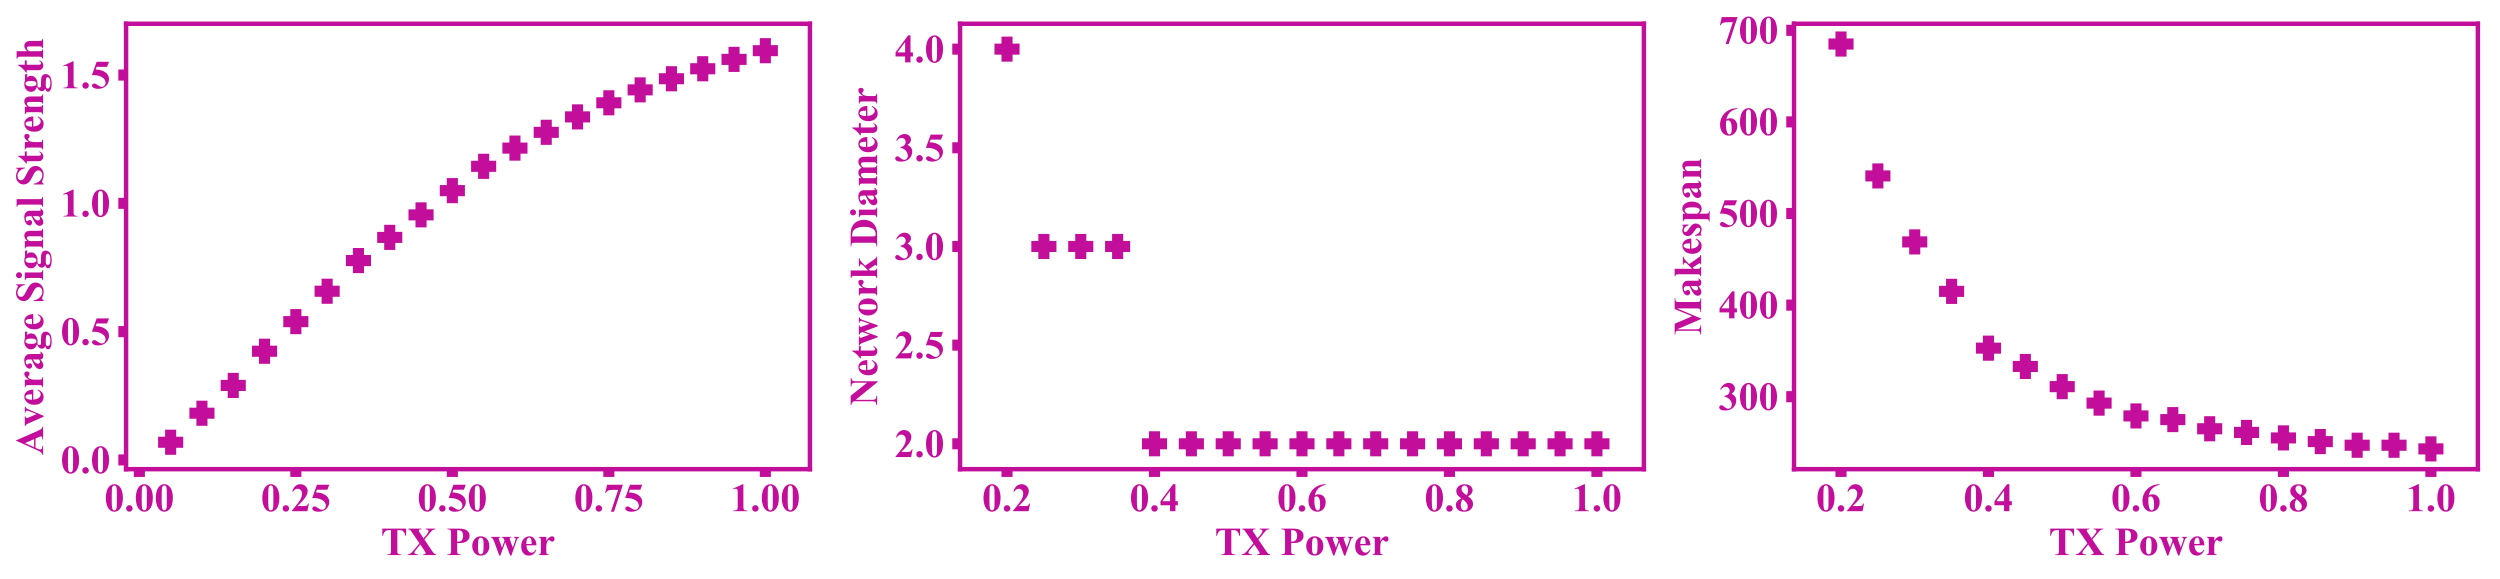 <?xml version="1.0" encoding="utf-8" standalone="no"?>
<!DOCTYPE svg PUBLIC "-//W3C//DTD SVG 1.1//EN"
  "http://www.w3.org/Graphics/SVG/1.1/DTD/svg11.dtd">
<!-- Created with matplotlib (http://matplotlib.org/) -->
<svg height="261pt" version="1.1" viewBox="0 0 1126 261" width="1126pt" xmlns="http://www.w3.org/2000/svg" xmlns:xlink="http://www.w3.org/1999/xlink">
 <defs>
  <style type="text/css">
*{stroke-linecap:butt;stroke-linejoin:round;}
  </style>
 </defs>
 <g id="figure_1">
  <g id="patch_1">
   <path d="M 0 261.059 
L 1126.73 261.059 
L 1126.73 0 
L 0 0 
z
" style="fill:none;"/>
  </g>
  <g id="axes_1">
   <g id="patch_2">
    <path d="M 56.785 211.32 
L 364.783 211.32 
L 364.783 10.7 
L 56.785 10.7 
z
" style="fill:none;"/>
   </g>
   <g id="PathCollection_1">
    <defs>
     <path d="M -5.657 0 
L 5.657 0 
M 0 5.657 
L 0 -5.657 
" id="m214a2d3675" style="stroke:#c20e9b;stroke-width:5;"/>
    </defs>
    <g clip-path="url(#p2777711def)">
     <use style="fill:#c20e9b;stroke:#c20e9b;stroke-width:5;" x="344.709" xlink:href="#m214a2d3675" y="22.826"/>
     <use style="fill:#c20e9b;stroke:#c20e9b;stroke-width:5;" x="330.612" xlink:href="#m214a2d3675" y="26.734"/>
     <use style="fill:#c20e9b;stroke:#c20e9b;stroke-width:5;" x="316.514" xlink:href="#m214a2d3675" y="30.976"/>
     <use style="fill:#c20e9b;stroke:#c20e9b;stroke-width:5;" x="302.417" xlink:href="#m214a2d3675" y="35.465"/>
     <use style="fill:#c20e9b;stroke:#c20e9b;stroke-width:5;" x="288.32" xlink:href="#m214a2d3675" y="40.476"/>
     <use style="fill:#c20e9b;stroke:#c20e9b;stroke-width:5;" x="274.222" xlink:href="#m214a2d3675" y="46.302"/>
     <use style="fill:#c20e9b;stroke:#c20e9b;stroke-width:5;" x="260.125" xlink:href="#m214a2d3675" y="52.657"/>
     <use style="fill:#c20e9b;stroke:#c20e9b;stroke-width:5;" x="246.027" xlink:href="#m214a2d3675" y="59.597"/>
     <use style="fill:#c20e9b;stroke:#c20e9b;stroke-width:5;" x="231.93" xlink:href="#m214a2d3675" y="66.708"/>
     <use style="fill:#c20e9b;stroke:#c20e9b;stroke-width:5;" x="217.833" xlink:href="#m214a2d3675" y="74.897"/>
     <use style="fill:#c20e9b;stroke:#c20e9b;stroke-width:5;" x="203.735" xlink:href="#m214a2d3675" y="85.86"/>
     <use style="fill:#c20e9b;stroke:#c20e9b;stroke-width:5;" x="189.638" xlink:href="#m214a2d3675" y="96.774"/>
     <use style="fill:#c20e9b;stroke:#c20e9b;stroke-width:5;" x="175.54" xlink:href="#m214a2d3675" y="106.922"/>
     <use style="fill:#c20e9b;stroke:#c20e9b;stroke-width:5;" x="161.443" xlink:href="#m214a2d3675" y="117.361"/>
     <use style="fill:#c20e9b;stroke:#c20e9b;stroke-width:5;" x="147.346" xlink:href="#m214a2d3675" y="131.178"/>
     <use style="fill:#c20e9b;stroke:#c20e9b;stroke-width:5;" x="133.248" xlink:href="#m214a2d3675" y="144.871"/>
     <use style="fill:#c20e9b;stroke:#c20e9b;stroke-width:5;" x="119.151" xlink:href="#m214a2d3675" y="158.199"/>
     <use style="fill:#c20e9b;stroke:#c20e9b;stroke-width:5;" x="105.053" xlink:href="#m214a2d3675" y="173.596"/>
     <use style="fill:#c20e9b;stroke:#c20e9b;stroke-width:5;" x="90.956" xlink:href="#m214a2d3675" y="186.112"/>
     <use style="fill:#c20e9b;stroke:#c20e9b;stroke-width:5;" x="76.859" xlink:href="#m214a2d3675" y="199.194"/>
    </g>
   </g>
   <g id="matplotlib.axis_1">
    <g id="xtick_1">
     <g id="line2d_1">
      <defs>
       <path d="M 0 0 
L 0 3.5 
" id="ma41e118ace" style="stroke:#c20e9b;stroke-width:5;"/>
      </defs>
      <g>
       <use style="fill:#c20e9b;stroke:#c20e9b;stroke-width:5;" x="62.761" xlink:href="#ma41e118ace" y="211.32"/>
      </g>
     </g>
     <g id="text_1">
      <!-- 0.00 -->
      <defs>
       <path d="M 46.344 33.109 
Q 46.344 23.188 43.562 14.594 
Q 41.891 9.328 39.078 5.953 
Q 36.281 2.594 32.719 0.609 
Q 29.156 -1.375 24.953 -1.375 
Q 20.172 -1.375 16.312 1.062 
Q 12.453 3.516 9.469 8.062 
Q 7.328 11.375 5.719 16.891 
Q 3.609 24.359 3.609 32.328 
Q 3.609 43.109 6.641 52.156 
Q 9.125 59.625 14.203 63.594 
Q 19.281 67.578 24.953 67.578 
Q 30.719 67.578 35.719 63.641 
Q 40.719 59.719 43.062 53.078 
Q 46.344 43.953 46.344 33.109 
z
M 31.297 33.203 
Q 31.297 50.594 31.109 53.469 
Q 30.609 60.25 28.766 62.641 
Q 27.547 64.203 24.812 64.203 
Q 22.703 64.203 21.484 63.031 
Q 19.672 61.328 19.031 57 
Q 18.406 52.688 18.406 26.859 
Q 18.406 12.797 19.391 8.016 
Q 20.125 4.547 21.484 3.375 
Q 22.859 2.203 25.094 2.203 
Q 27.547 2.203 28.766 3.766 
Q 30.812 6.5 31.109 12.203 
z
" id="TimesNewRomanPS-BoldMT-30"/>
       <path d="M 12.5 15.047 
Q 15.922 15.047 18.281 12.641 
Q 20.656 10.25 20.656 6.891 
Q 20.656 3.516 18.266 1.141 
Q 15.875 -1.219 12.5 -1.219 
Q 9.125 -1.219 6.75 1.141 
Q 4.391 3.516 4.391 6.891 
Q 4.391 10.25 6.75 12.641 
Q 9.125 15.047 12.5 15.047 
z
" id="TimesNewRomanPS-BoldMT-2e"/>
      </defs>
      <g style="fill:#c20e9b;" transform="translate(47.011 230.239)scale(0.18 -0.18)">
       <use xlink:href="#TimesNewRomanPS-BoldMT-30"/>
       <use x="50" xlink:href="#TimesNewRomanPS-BoldMT-2e"/>
       <use x="75" xlink:href="#TimesNewRomanPS-BoldMT-30"/>
       <use x="125" xlink:href="#TimesNewRomanPS-BoldMT-30"/>
      </g>
     </g>
    </g>
    <g id="xtick_2">
     <g id="line2d_2">
      <g>
       <use style="fill:#c20e9b;stroke:#c20e9b;stroke-width:5;" x="133.248" xlink:href="#ma41e118ace" y="211.32"/>
      </g>
     </g>
     <g id="text_2">
      <!-- 0.25 -->
      <defs>
       <path d="M 41.406 0 
L 2.438 0 
L 2.438 1.078 
Q 20.359 22.406 24.188 29.781 
Q 28.031 37.156 28.031 44.188 
Q 28.031 49.312 24.859 52.703 
Q 21.688 56.109 17.094 56.109 
Q 9.578 56.109 5.422 48.578 
L 3.609 49.219 
Q 6.25 58.594 11.625 63.078 
Q 17 67.578 24.031 67.578 
Q 29.047 67.578 33.203 65.234 
Q 37.359 62.891 39.703 58.812 
Q 42.047 54.734 42.047 51.172 
Q 42.047 44.672 38.422 37.984 
Q 33.5 28.953 16.891 12.797 
L 31.203 12.797 
Q 36.469 12.797 38.062 13.234 
Q 39.656 13.672 40.672 14.719 
Q 41.703 15.766 43.359 19.141 
L 45.125 19.141 
z
" id="TimesNewRomanPS-BoldMT-32"/>
       <path d="M 15.234 66.219 
L 46.234 66.219 
L 41.312 53.609 
L 15.234 53.609 
L 12.75 47.016 
Q 29.594 46.391 38.672 38.625 
Q 46.141 32.234 46.141 22.703 
Q 46.141 16.609 42.672 10.766 
Q 39.203 4.938 32.906 1.781 
Q 26.609 -1.375 19.094 -1.375 
Q 10.984 -1.375 6.641 1.656 
Q 3.609 3.812 3.609 6.547 
Q 3.609 8.641 5.188 10.25 
Q 6.781 11.859 8.891 11.859 
Q 10.797 11.859 12.75 11.078 
Q 14.703 10.297 19.438 6.984 
Q 22.406 4.938 24.562 4.156 
Q 26.078 3.562 27.984 3.562 
Q 31.984 3.562 34.781 6.484 
Q 37.594 9.422 37.594 13.531 
Q 37.594 22.125 29 27.484 
Q 20.406 32.859 7.328 32.859 
Q 6 32.859 3.375 32.812 
z
" id="TimesNewRomanPS-BoldMT-35"/>
      </defs>
      <g style="fill:#c20e9b;" transform="translate(117.498 230.239)scale(0.18 -0.18)">
       <use xlink:href="#TimesNewRomanPS-BoldMT-30"/>
       <use x="50" xlink:href="#TimesNewRomanPS-BoldMT-2e"/>
       <use x="75" xlink:href="#TimesNewRomanPS-BoldMT-32"/>
       <use x="125" xlink:href="#TimesNewRomanPS-BoldMT-35"/>
      </g>
     </g>
    </g>
    <g id="xtick_3">
     <g id="line2d_3">
      <g>
       <use style="fill:#c20e9b;stroke:#c20e9b;stroke-width:5;" x="203.735" xlink:href="#ma41e118ace" y="211.32"/>
      </g>
     </g>
     <g id="text_3">
      <!-- 0.50 -->
      <g style="fill:#c20e9b;" transform="translate(187.985 230.239)scale(0.18 -0.18)">
       <use xlink:href="#TimesNewRomanPS-BoldMT-30"/>
       <use x="50" xlink:href="#TimesNewRomanPS-BoldMT-2e"/>
       <use x="75" xlink:href="#TimesNewRomanPS-BoldMT-35"/>
       <use x="125" xlink:href="#TimesNewRomanPS-BoldMT-30"/>
      </g>
     </g>
    </g>
    <g id="xtick_4">
     <g id="line2d_4">
      <g>
       <use style="fill:#c20e9b;stroke:#c20e9b;stroke-width:5;" x="274.222" xlink:href="#ma41e118ace" y="211.32"/>
      </g>
     </g>
     <g id="text_4">
      <!-- 0.75 -->
      <defs>
       <path d="M 17.719 -1.375 
L 35.75 53.266 
L 22.016 53.266 
Q 13.969 53.266 9.906 51.172 
Q 7.078 49.703 5.219 45.656 
L 3.375 45.656 
L 8.156 66.219 
L 47.609 66.219 
L 25.391 -1.375 
z
" id="TimesNewRomanPS-BoldMT-37"/>
      </defs>
      <g style="fill:#c20e9b;" transform="translate(258.472 230.239)scale(0.18 -0.18)">
       <use xlink:href="#TimesNewRomanPS-BoldMT-30"/>
       <use x="50" xlink:href="#TimesNewRomanPS-BoldMT-2e"/>
       <use x="75" xlink:href="#TimesNewRomanPS-BoldMT-37"/>
       <use x="125" xlink:href="#TimesNewRomanPS-BoldMT-35"/>
      </g>
     </g>
    </g>
    <g id="xtick_5">
     <g id="line2d_5">
      <g>
       <use style="fill:#c20e9b;stroke:#c20e9b;stroke-width:5;" x="344.709" xlink:href="#ma41e118ace" y="211.32"/>
      </g>
     </g>
     <g id="text_5">
      <!-- 1.00 -->
      <defs>
       <path d="M 32.562 67.578 
L 32.562 13.422 
Q 32.562 7.328 33.094 5.641 
Q 33.641 3.953 35.344 2.875 
Q 37.062 1.812 40.828 1.812 
L 42.328 1.812 
L 42.328 0 
L 7.469 0 
L 7.469 1.812 
L 9.234 1.812 
Q 13.484 1.812 15.281 2.781 
Q 17.094 3.766 17.719 5.469 
Q 18.359 7.172 18.359 13.422 
L 18.359 47.75 
Q 18.359 52.344 17.922 53.484 
Q 17.484 54.641 16.281 55.438 
Q 15.094 56.25 13.531 56.25 
Q 11.031 56.25 7.469 54.688 
L 6.594 56.453 
L 30.953 67.578 
z
" id="TimesNewRomanPS-BoldMT-31"/>
      </defs>
      <g style="fill:#c20e9b;" transform="translate(328.959 230.239)scale(0.18 -0.18)">
       <use xlink:href="#TimesNewRomanPS-BoldMT-31"/>
       <use x="50" xlink:href="#TimesNewRomanPS-BoldMT-2e"/>
       <use x="75" xlink:href="#TimesNewRomanPS-BoldMT-30"/>
       <use x="125" xlink:href="#TimesNewRomanPS-BoldMT-30"/>
      </g>
     </g>
    </g>
    <g id="text_6">
     <!-- TX Power -->
     <defs>
      <path d="M 63.094 66.219 
L 63.094 48.297 
L 61.328 48.297 
Q 59.766 54.5 57.859 57.203 
Q 55.953 59.906 52.641 61.531 
Q 50.781 62.406 46.141 62.406 
L 41.219 62.406 
L 41.219 11.328 
Q 41.219 6.25 41.766 4.984 
Q 42.328 3.719 43.969 2.766 
Q 45.609 1.812 48.438 1.812 
L 50.641 1.812 
L 50.641 0 
L 15.969 0 
L 15.969 1.812 
L 18.172 1.812 
Q 21.047 1.812 22.797 2.828 
Q 24.078 3.516 24.812 5.172 
Q 25.344 6.344 25.344 11.328 
L 25.344 62.406 
L 20.562 62.406 
Q 13.875 62.406 10.844 59.578 
Q 6.594 55.609 5.469 48.297 
L 3.609 48.297 
L 3.609 66.219 
z
" id="TimesNewRomanPS-BoldMT-54"/>
      <path d="M 42.234 38.812 
L 60.5 11.719 
Q 65.047 4.984 66.969 3.531 
Q 68.891 2.094 71.531 1.812 
L 71.531 0 
L 39.266 0 
L 39.266 1.812 
Q 43.109 2.094 44.234 2.969 
Q 45.359 3.859 45.359 5.125 
Q 45.359 6 45.016 6.688 
Q 44.344 8.156 41.609 12.156 
L 31.938 26.469 
L 21.828 14.109 
Q 17.281 8.5 17.281 6.5 
Q 17.281 5.078 18.453 3.859 
Q 19.625 2.641 21.922 2.094 
Q 22.953 1.812 26.125 1.812 
L 26.125 0 
L 0.688 0 
L 0.688 1.812 
Q 5.031 2.438 7.516 4.156 
Q 10.797 6.391 16.656 13.531 
L 29.781 29.547 
L 12.938 54.297 
Q 8.797 60.406 8.203 61.078 
Q 6.891 62.703 5.609 63.375 
Q 4.344 64.062 2.094 64.406 
L 2.094 66.219 
L 34.969 66.219 
L 34.969 64.406 
L 33.297 64.406 
Q 30.469 64.406 29.344 63.5 
Q 28.219 62.594 28.219 61.234 
Q 28.219 60.156 28.562 59.375 
L 31.938 54.297 
L 40.141 41.797 
L 47.125 50.344 
Q 52.484 56.938 52.484 59.578 
Q 52.484 60.891 51.734 62.016 
Q 50.984 63.141 49.562 63.766 
Q 48.141 64.406 45.172 64.406 
L 45.172 66.219 
L 69.531 66.219 
L 69.531 64.406 
Q 66.656 64.359 64.891 63.688 
Q 63.141 63.031 61.141 61.234 
Q 59.859 60.062 54.781 53.953 
z
" id="TimesNewRomanPS-BoldMT-58"/>
      <path id="TimesNewRomanPS-BoldMT-20"/>
      <path d="M 27 29.984 
L 27 11.625 
Q 27 6.25 27.656 4.859 
Q 28.328 3.469 30 2.641 
Q 31.688 1.812 36.188 1.812 
L 36.188 0 
L 2.547 0 
L 2.547 1.812 
Q 7.125 1.812 8.766 2.656 
Q 10.406 3.516 11.062 4.875 
Q 11.719 6.25 11.719 11.625 
L 11.719 54.594 
Q 11.719 59.969 11.062 61.359 
Q 10.406 62.75 8.734 63.578 
Q 7.078 64.406 2.547 64.406 
L 2.547 66.219 
L 31.391 66.219 
Q 45.656 66.219 51.859 61.141 
Q 58.062 56.062 58.062 48.438 
Q 58.062 42 54.047 37.406 
Q 50.047 32.812 43.016 31.156 
Q 38.281 29.984 27 29.984 
z
M 27 62.406 
L 27 33.797 
Q 28.609 33.688 29.438 33.688 
Q 35.406 33.688 38.625 37.219 
Q 41.844 40.766 41.844 48.188 
Q 41.844 55.562 38.625 58.984 
Q 35.406 62.406 29 62.406 
z
" id="TimesNewRomanPS-BoldMT-50"/>
      <path d="M 24.906 47.016 
Q 30.859 47.016 35.984 43.938 
Q 41.109 40.875 43.766 35.203 
Q 46.438 29.547 46.438 22.797 
Q 46.438 13.094 41.5 6.547 
Q 35.547 -1.375 25.047 -1.375 
Q 14.75 -1.375 9.172 5.859 
Q 3.609 13.094 3.609 22.609 
Q 3.609 32.422 9.297 39.719 
Q 14.984 47.016 24.906 47.016 
z
M 25.094 43.562 
Q 22.609 43.562 20.828 41.672 
Q 19.047 39.797 18.484 34.25 
Q 17.922 28.719 17.922 18.844 
Q 17.922 13.625 18.609 9.078 
Q 19.141 5.609 20.891 3.797 
Q 22.656 2 24.906 2 
Q 27.094 2 28.562 3.219 
Q 30.469 4.891 31.109 7.859 
Q 32.078 12.5 32.078 26.609 
Q 32.078 34.906 31.141 38 
Q 30.219 41.109 28.422 42.531 
Q 27.156 43.562 25.094 43.562 
z
" id="TimesNewRomanPS-BoldMT-6f"/>
      <path d="M 48.641 -1.375 
L 36.141 32.125 
L 23.875 -1.375 
L 21.344 -1.375 
L 9.188 31.734 
Q 6.453 39.312 4.547 41.609 
Q 3.328 43.172 0.828 43.844 
L 0.828 45.656 
L 23.875 45.656 
L 23.875 43.844 
Q 21.531 43.844 20.656 43.156 
Q 19.781 42.484 19.781 41.609 
Q 19.781 40.766 21.344 36.625 
L 28.031 18.797 
L 34.469 36.625 
L 33.984 37.797 
Q 32.516 41.453 31.422 42.453 
Q 30.328 43.453 28.031 43.844 
L 28.031 45.656 
L 51.422 45.656 
L 51.422 43.844 
Q 48.688 43.703 47.953 43.094 
Q 47.219 42.484 47.219 41.359 
Q 47.219 40.281 48.641 36.625 
L 55.078 18.797 
L 60.938 35.203 
Q 62.203 38.719 62.203 39.984 
Q 62.203 41.891 61.281 42.766 
Q 60.359 43.656 57.672 43.844 
L 57.672 45.656 
L 71.188 45.656 
L 71.188 43.844 
Q 68.953 43.562 67.625 42.266 
Q 66.312 40.969 64.203 34.906 
L 51.422 -1.375 
z
" id="TimesNewRomanPS-BoldMT-77"/>
      <path d="M 42.047 24.469 
L 17 24.469 
Q 17.438 15.375 21.828 10.109 
Q 25.203 6.062 29.938 6.062 
Q 32.859 6.062 35.25 7.688 
Q 37.641 9.328 40.375 13.578 
L 42.047 12.5 
Q 38.328 4.938 33.828 1.781 
Q 29.344 -1.375 23.438 -1.375 
Q 13.281 -1.375 8.062 6.453 
Q 3.859 12.75 3.859 22.078 
Q 3.859 33.5 10.031 40.25 
Q 16.219 47.016 24.516 47.016 
Q 31.453 47.016 36.547 41.328 
Q 41.656 35.641 42.047 24.469 
z
M 30.031 27.734 
Q 30.031 35.594 29.172 38.516 
Q 28.328 41.453 26.516 42.969 
Q 25.484 43.844 23.781 43.844 
Q 21.234 43.844 19.625 41.359 
Q 16.75 37.016 16.75 29.438 
L 16.75 27.734 
z
" id="TimesNewRomanPS-BoldMT-65"/>
      <path d="M 22.312 45.656 
L 22.312 35.297 
Q 26.859 42.391 30.266 44.703 
Q 33.688 47.016 36.859 47.016 
Q 39.594 47.016 41.234 45.328 
Q 42.875 43.656 42.875 40.578 
Q 42.875 37.312 41.281 35.5 
Q 39.703 33.688 37.453 33.688 
Q 34.859 33.688 32.953 35.344 
Q 31.062 37.016 30.719 37.203 
Q 30.219 37.5 29.594 37.5 
Q 28.172 37.5 26.906 36.422 
Q 24.906 34.766 23.875 31.688 
Q 22.312 26.953 22.312 21.234 
L 22.312 10.75 
L 22.359 8.016 
Q 22.359 5.219 22.703 4.438 
Q 23.297 3.125 24.438 2.516 
Q 25.594 1.906 28.328 1.766 
L 28.328 0 
L 3.656 0 
L 3.656 1.766 
Q 6.641 2 7.688 3.391 
Q 8.734 4.781 8.734 10.75 
L 8.734 35.984 
Q 8.734 39.891 8.344 40.969 
Q 7.859 42.328 6.922 42.969 
Q 6 43.609 3.656 43.844 
L 3.656 45.656 
z
" id="TimesNewRomanPS-BoldMT-72"/>
     </defs>
     <g style="fill:#c20e9b;" transform="translate(171.544 250.009)scale(0.18 -0.18)">
      <use xlink:href="#TimesNewRomanPS-BoldMT-54"/>
      <use x="66.699" xlink:href="#TimesNewRomanPS-BoldMT-58"/>
      <use x="138.916" xlink:href="#TimesNewRomanPS-BoldMT-20"/>
      <use x="163.916" xlink:href="#TimesNewRomanPS-BoldMT-50"/>
      <use x="225" xlink:href="#TimesNewRomanPS-BoldMT-6f"/>
      <use x="275" xlink:href="#TimesNewRomanPS-BoldMT-77"/>
      <use x="347.217" xlink:href="#TimesNewRomanPS-BoldMT-65"/>
      <use x="391.602" xlink:href="#TimesNewRomanPS-BoldMT-72"/>
     </g>
    </g>
   </g>
   <g id="matplotlib.axis_2">
    <g id="ytick_1">
     <g id="line2d_6">
      <defs>
       <path d="M 0 0 
L -3.5 0 
" id="m1b265ebb37" style="stroke:#c20e9b;stroke-width:5;"/>
      </defs>
      <g>
       <use style="fill:#c20e9b;stroke:#c20e9b;stroke-width:5;" x="56.785" xlink:href="#m1b265ebb37" y="207.157"/>
      </g>
     </g>
     <g id="text_7">
      <!-- 0.0 -->
      <g style="fill:#c20e9b;" transform="translate(27.285 213.116)scale(0.18 -0.18)">
       <use xlink:href="#TimesNewRomanPS-BoldMT-30"/>
       <use x="50" xlink:href="#TimesNewRomanPS-BoldMT-2e"/>
       <use x="75" xlink:href="#TimesNewRomanPS-BoldMT-30"/>
      </g>
     </g>
    </g>
    <g id="ytick_2">
     <g id="line2d_7">
      <g>
       <use style="fill:#c20e9b;stroke:#c20e9b;stroke-width:5;" x="56.785" xlink:href="#m1b265ebb37" y="149.37"/>
      </g>
     </g>
     <g id="text_8">
      <!-- 0.5 -->
      <g style="fill:#c20e9b;" transform="translate(27.285 155.329)scale(0.18 -0.18)">
       <use xlink:href="#TimesNewRomanPS-BoldMT-30"/>
       <use x="50" xlink:href="#TimesNewRomanPS-BoldMT-2e"/>
       <use x="75" xlink:href="#TimesNewRomanPS-BoldMT-35"/>
      </g>
     </g>
    </g>
    <g id="ytick_3">
     <g id="line2d_8">
      <g>
       <use style="fill:#c20e9b;stroke:#c20e9b;stroke-width:5;" x="56.785" xlink:href="#m1b265ebb37" y="91.583"/>
      </g>
     </g>
     <g id="text_9">
      <!-- 1.0 -->
      <g style="fill:#c20e9b;" transform="translate(27.285 97.542)scale(0.18 -0.18)">
       <use xlink:href="#TimesNewRomanPS-BoldMT-31"/>
       <use x="50" xlink:href="#TimesNewRomanPS-BoldMT-2e"/>
       <use x="75" xlink:href="#TimesNewRomanPS-BoldMT-30"/>
      </g>
     </g>
    </g>
    <g id="ytick_4">
     <g id="line2d_9">
      <g>
       <use style="fill:#c20e9b;stroke:#c20e9b;stroke-width:5;" x="56.785" xlink:href="#m1b265ebb37" y="33.796"/>
      </g>
     </g>
     <g id="text_10">
      <!-- 1.5 -->
      <g style="fill:#c20e9b;" transform="translate(27.285 39.755)scale(0.18 -0.18)">
       <use xlink:href="#TimesNewRomanPS-BoldMT-31"/>
       <use x="50" xlink:href="#TimesNewRomanPS-BoldMT-2e"/>
       <use x="75" xlink:href="#TimesNewRomanPS-BoldMT-35"/>
      </g>
     </g>
    </g>
    <g id="text_11">
     <!-- Average Signal Strength -->
     <defs>
      <path d="M 41.609 18.844 
L 18.219 18.844 
L 15.438 12.406 
Q 14.062 9.188 14.062 7.078 
Q 14.062 4.297 16.312 2.984 
Q 17.625 2.203 22.797 1.812 
L 22.797 0 
L 0.781 0 
L 0.781 1.812 
Q 4.344 2.344 6.641 4.75 
Q 8.938 7.172 12.312 14.75 
L 35.984 67.578 
L 36.922 67.578 
L 60.797 13.281 
Q 64.203 5.562 66.406 3.562 
Q 68.062 2.047 71.094 1.812 
L 71.094 0 
L 39.062 0 
L 39.062 1.812 
L 40.375 1.812 
Q 44.234 1.812 45.797 2.875 
Q 46.875 3.656 46.875 5.125 
Q 46.875 6 46.578 6.938 
Q 46.484 7.375 45.125 10.594 
z
M 39.938 22.469 
L 30.078 45.266 
L 19.922 22.469 
z
" id="TimesNewRomanPS-BoldMT-41"/>
      <path d="M 23.969 -1.375 
L 8.594 34.031 
Q 5.812 40.438 4.25 42.141 
Q 3.125 43.406 0.922 43.844 
L 0.922 45.656 
L 25.203 45.656 
L 25.203 43.844 
Q 22.906 43.844 22.078 43.016 
Q 20.906 41.938 20.906 40.484 
Q 20.906 38.672 23.047 33.688 
L 30.562 16.547 
L 36.578 31.344 
Q 39.156 37.703 39.156 40.328 
Q 39.156 41.844 38.062 42.797 
Q 36.969 43.75 34.188 43.844 
L 34.188 45.656 
L 49.125 45.656 
L 49.125 43.844 
Q 46.969 43.562 45.594 42.234 
Q 44.234 40.922 41.5 34.469 
L 26.266 -1.375 
z
" id="TimesNewRomanPS-BoldMT-76"/>
      <path d="M 28.562 6.734 
Q 20.219 -0.641 13.578 -0.641 
Q 9.672 -0.641 7.078 1.922 
Q 4.5 4.5 4.5 8.344 
Q 4.5 13.578 8.984 17.75 
Q 13.484 21.922 28.562 28.859 
L 28.562 33.453 
Q 28.562 38.625 28 39.969 
Q 27.438 41.312 25.875 42.312 
Q 24.312 43.312 22.359 43.312 
Q 19.188 43.312 17.141 41.891 
Q 15.875 41.016 15.875 39.844 
Q 15.875 38.812 17.234 37.312 
Q 19.094 35.203 19.094 33.25 
Q 19.094 30.859 17.312 29.172 
Q 15.531 27.484 12.641 27.484 
Q 9.578 27.484 7.5 29.344 
Q 5.422 31.203 5.422 33.688 
Q 5.422 37.203 8.203 40.406 
Q 10.984 43.609 15.969 45.312 
Q 20.953 47.016 26.312 47.016 
Q 32.812 47.016 36.594 44.25 
Q 40.375 41.5 41.5 38.281 
Q 42.188 36.234 42.188 28.859 
L 42.188 11.141 
Q 42.188 8.016 42.422 7.203 
Q 42.672 6.391 43.156 6 
Q 43.656 5.609 44.281 5.609 
Q 45.562 5.609 46.875 7.422 
L 48.344 6.25 
Q 45.906 2.641 43.281 1 
Q 40.672 -0.641 37.359 -0.641 
Q 33.453 -0.641 31.25 1.188 
Q 29.047 3.031 28.562 6.734 
z
M 28.562 10.297 
L 28.562 25.594 
Q 22.656 22.125 19.781 18.172 
Q 17.875 15.531 17.875 12.844 
Q 17.875 10.594 19.484 8.891 
Q 20.703 7.562 22.906 7.562 
Q 25.344 7.562 28.562 10.297 
z
" id="TimesNewRomanPS-BoldMT-61"/>
      <path d="M 32.672 45.125 
L 48.047 45.125 
L 48.047 39.75 
L 39.312 39.75 
Q 41.703 37.359 42.625 35.406 
Q 43.797 32.766 43.797 29.891 
Q 43.797 25 41.078 21.406 
Q 38.375 17.828 33.703 15.797 
Q 29.047 13.766 25.438 13.766 
Q 25.141 13.766 19.578 14.016 
Q 17.391 14.016 15.891 12.578 
Q 14.406 11.141 14.406 9.125 
Q 14.406 7.375 15.75 6.25 
Q 17.094 5.125 20.125 5.125 
L 28.562 5.219 
Q 38.812 5.219 42.672 2.984 
Q 48.188 -0.141 48.188 -6.641 
Q 48.188 -10.797 45.641 -14.188 
Q 43.109 -17.578 38.969 -19.188 
Q 32.672 -21.578 24.469 -21.578 
Q 18.312 -21.578 13.234 -20.375 
Q 8.156 -19.188 5.953 -17.062 
Q 3.766 -14.938 3.766 -12.594 
Q 3.766 -10.359 5.438 -8.562 
Q 7.125 -6.781 11.719 -5.562 
Q 5.375 -2.438 5.375 3.125 
Q 5.375 6.5 7.953 9.672 
Q 10.547 12.844 16.156 15.188 
Q 9.625 17.578 6.688 21.484 
Q 3.766 25.391 3.766 30.516 
Q 3.766 37.203 9.234 42.109 
Q 14.703 47.016 23.297 47.016 
Q 27.828 47.016 32.672 45.125 
z
M 24.219 44 
Q 21.391 44 19.438 41.141 
Q 17.484 38.281 17.484 29.297 
Q 17.484 22.016 19.406 19.312 
Q 21.344 16.609 23.969 16.609 
Q 26.906 16.609 28.859 19.281 
Q 30.812 21.969 30.812 29.734 
Q 30.812 38.484 28.609 41.656 
Q 27.047 44 24.219 44 
z
M 21.344 -6.734 
Q 16.359 -6.734 14.75 -7.562 
Q 11.969 -9.078 11.969 -11.672 
Q 11.969 -14.156 14.844 -16.188 
Q 17.719 -18.219 25.688 -18.219 
Q 32.469 -18.219 36.344 -16.406 
Q 40.234 -14.594 40.234 -11.328 
Q 40.234 -10.109 39.5 -9.281 
Q 38.188 -7.812 35.516 -7.266 
Q 32.859 -6.734 21.344 -6.734 
z
" id="TimesNewRomanPS-BoldMT-67"/>
      <path d="M 46.969 67.719 
L 47.516 45.656 
L 45.516 45.656 
Q 44.094 53.953 38.547 59 
Q 33.016 64.062 26.562 64.062 
Q 21.578 64.062 18.672 61.391 
Q 15.766 58.734 15.766 55.281 
Q 15.766 53.078 16.797 51.375 
Q 18.219 49.078 21.344 46.828 
Q 23.641 45.219 31.938 41.109 
Q 43.562 35.406 47.609 30.328 
Q 51.609 25.25 51.609 18.703 
Q 51.609 10.406 45.141 4.422 
Q 38.672 -1.562 28.719 -1.562 
Q 25.594 -1.562 22.797 -0.922 
Q 20.016 -0.297 15.828 1.469 
Q 13.484 2.438 11.969 2.438 
Q 10.688 2.438 9.266 1.453 
Q 7.859 0.484 6.984 -1.516 
L 5.172 -1.516 
L 5.172 23.484 
L 6.984 23.484 
Q 9.125 12.938 15.25 7.391 
Q 21.391 1.859 28.469 1.859 
Q 33.938 1.859 37.188 4.828 
Q 40.438 7.812 40.438 11.766 
Q 40.438 14.109 39.188 16.297 
Q 37.938 18.5 35.391 20.484 
Q 32.859 22.469 26.422 25.641 
Q 17.391 30.078 13.422 33.203 
Q 9.469 36.328 7.344 40.188 
Q 5.219 44.047 5.219 48.688 
Q 5.219 56.594 11.031 62.156 
Q 16.844 67.719 25.688 67.719 
Q 28.906 67.719 31.938 66.938 
Q 34.234 66.359 37.531 64.766 
Q 40.828 63.188 42.141 63.188 
Q 43.406 63.188 44.141 63.969 
Q 44.875 64.75 45.516 67.719 
z
" id="TimesNewRomanPS-BoldMT-53"/>
      <path d="M 14.359 67.781 
Q 17.531 67.781 19.719 65.547 
Q 21.922 63.328 21.922 60.203 
Q 21.922 57.078 19.703 54.875 
Q 17.484 52.688 14.359 52.688 
Q 11.234 52.688 9.031 54.875 
Q 6.844 57.078 6.844 60.203 
Q 6.844 63.328 9.031 65.547 
Q 11.234 67.781 14.359 67.781 
z
M 21.188 45.656 
L 21.188 9.469 
Q 21.188 4.641 22.312 3.297 
Q 23.438 1.953 26.703 1.766 
L 26.703 0 
L 2.047 0 
L 2.047 1.766 
Q 5.078 1.859 6.547 3.516 
Q 7.516 4.641 7.516 9.469 
L 7.516 36.141 
Q 7.516 40.969 6.391 42.312 
Q 5.281 43.656 2.047 43.844 
L 2.047 45.656 
z
" id="TimesNewRomanPS-BoldMT-69"/>
      <path d="M 22.016 45.656 
L 22.016 39.75 
Q 25.531 43.562 28.75 45.281 
Q 31.984 47.016 35.688 47.016 
Q 40.141 47.016 43.062 44.547 
Q 46 42.094 46.969 38.422 
Q 47.75 35.641 47.75 27.734 
L 47.75 9.969 
Q 47.75 4.688 48.703 3.391 
Q 49.656 2.094 52.688 1.766 
L 52.688 0 
L 29.594 0 
L 29.594 1.766 
Q 32.172 2.094 33.297 3.906 
Q 34.078 5.125 34.078 9.969 
L 34.078 30.281 
Q 34.078 35.891 33.641 37.344 
Q 33.203 38.812 32.156 39.625 
Q 31.109 40.438 29.828 40.438 
Q 25.641 40.438 22.016 34.422 
L 22.016 9.969 
Q 22.016 4.828 22.969 3.453 
Q 23.922 2.094 26.516 1.766 
L 26.516 0 
L 3.422 0 
L 3.422 1.766 
Q 6.297 2.047 7.516 3.609 
Q 8.344 4.688 8.344 9.969 
L 8.344 35.75 
Q 8.344 40.922 7.391 42.188 
Q 6.453 43.453 3.422 43.844 
L 3.422 45.656 
z
" id="TimesNewRomanPS-BoldMT-6e"/>
      <path d="M 21.234 66.219 
L 21.234 9.469 
Q 21.234 4.641 22.359 3.297 
Q 23.484 1.953 26.766 1.766 
L 26.766 0 
L 2.094 0 
L 2.094 1.766 
Q 5.125 1.859 6.594 3.516 
Q 7.562 4.641 7.562 9.469 
L 7.562 56.734 
Q 7.562 61.531 6.438 62.859 
Q 5.328 64.203 2.094 64.406 
L 2.094 66.219 
z
" id="TimesNewRomanPS-BoldMT-6c"/>
      <path d="M 21.484 62.359 
L 21.484 45.656 
L 32.328 45.656 
L 32.328 40.828 
L 21.484 40.828 
L 21.484 12.641 
Q 21.484 8.688 21.844 7.531 
Q 22.219 6.391 23.141 5.688 
Q 24.078 4.984 24.859 4.984 
Q 28.031 4.984 30.859 9.812 
L 32.328 8.734 
Q 28.375 -0.641 19.484 -0.641 
Q 15.141 -0.641 12.125 1.781 
Q 9.125 4.203 8.297 7.172 
Q 7.812 8.844 7.812 16.156 
L 7.812 40.828 
L 1.859 40.828 
L 1.859 42.531 
Q 8.016 46.875 12.328 51.656 
Q 16.656 56.453 19.875 62.359 
z
" id="TimesNewRomanPS-BoldMT-74"/>
      <path d="M 22.016 66.219 
L 22.016 39.797 
Q 25.781 43.75 28.906 45.375 
Q 32.031 47.016 35.406 47.016 
Q 39.703 47.016 42.75 44.578 
Q 45.797 42.141 46.797 38.844 
Q 47.797 35.547 47.797 27.734 
L 47.797 9.906 
Q 47.797 4.688 48.766 3.391 
Q 49.75 2.094 52.734 1.766 
L 52.734 0 
L 29.594 0 
L 29.594 1.766 
Q 32.031 2.094 33.25 3.719 
Q 34.125 4.984 34.125 9.906 
L 34.125 30.281 
Q 34.125 35.938 33.688 37.375 
Q 33.25 38.812 32.203 39.625 
Q 31.156 40.438 29.828 40.438 
Q 27.875 40.438 26.016 39.094 
Q 24.172 37.75 22.016 34.375 
L 22.016 9.906 
Q 22.016 5.031 22.75 3.812 
Q 23.688 2.156 26.562 1.766 
L 26.562 0 
L 3.422 0 
L 3.422 1.766 
Q 6.297 2.047 7.516 3.609 
Q 8.344 4.688 8.344 9.906 
L 8.344 56.297 
Q 8.344 61.469 7.391 62.734 
Q 6.453 64.016 3.422 64.406 
L 3.422 66.219 
z
" id="TimesNewRomanPS-BoldMT-68"/>
     </defs>
     <g style="fill:#c20e9b;" transform="translate(19.401 204.993)rotate(-90)scale(0.18 -0.18)">
      <use xlink:href="#TimesNewRomanPS-BoldMT-41"/>
      <use x="72.107" xlink:href="#TimesNewRomanPS-BoldMT-76"/>
      <use x="122.107" xlink:href="#TimesNewRomanPS-BoldMT-65"/>
      <use x="166.492" xlink:href="#TimesNewRomanPS-BoldMT-72"/>
      <use x="210.877" xlink:href="#TimesNewRomanPS-BoldMT-61"/>
      <use x="260.877" xlink:href="#TimesNewRomanPS-BoldMT-67"/>
      <use x="310.877" xlink:href="#TimesNewRomanPS-BoldMT-65"/>
      <use x="355.262" xlink:href="#TimesNewRomanPS-BoldMT-20"/>
      <use x="380.262" xlink:href="#TimesNewRomanPS-BoldMT-53"/>
      <use x="435.877" xlink:href="#TimesNewRomanPS-BoldMT-69"/>
      <use x="463.66" xlink:href="#TimesNewRomanPS-BoldMT-67"/>
      <use x="513.66" xlink:href="#TimesNewRomanPS-BoldMT-6e"/>
      <use x="569.275" xlink:href="#TimesNewRomanPS-BoldMT-61"/>
      <use x="619.275" xlink:href="#TimesNewRomanPS-BoldMT-6c"/>
      <use x="647.059" xlink:href="#TimesNewRomanPS-BoldMT-20"/>
      <use x="672.059" xlink:href="#TimesNewRomanPS-BoldMT-53"/>
      <use x="727.674" xlink:href="#TimesNewRomanPS-BoldMT-74"/>
      <use x="760.975" xlink:href="#TimesNewRomanPS-BoldMT-72"/>
      <use x="805.344" xlink:href="#TimesNewRomanPS-BoldMT-65"/>
      <use x="849.729" xlink:href="#TimesNewRomanPS-BoldMT-6e"/>
      <use x="905.344" xlink:href="#TimesNewRomanPS-BoldMT-67"/>
      <use x="955.344" xlink:href="#TimesNewRomanPS-BoldMT-74"/>
      <use x="988.645" xlink:href="#TimesNewRomanPS-BoldMT-68"/>
     </g>
    </g>
   </g>
   <g id="patch_3">
    <path d="M 56.785 211.32 
L 56.785 10.7 
" style="fill:none;stroke:#c20e9b;stroke-linecap:square;stroke-linejoin:miter;stroke-width:2;"/>
   </g>
   <g id="patch_4">
    <path d="M 364.783 211.32 
L 364.783 10.7 
" style="fill:none;stroke:#c20e9b;stroke-linecap:square;stroke-linejoin:miter;stroke-width:2;"/>
   </g>
   <g id="patch_5">
    <path d="M 56.785 211.32 
L 364.783 211.32 
" style="fill:none;stroke:#c20e9b;stroke-linecap:square;stroke-linejoin:miter;stroke-width:2;"/>
   </g>
   <g id="patch_6">
    <path d="M 56.785 10.7 
L 364.783 10.7 
" style="fill:none;stroke:#c20e9b;stroke-linecap:square;stroke-linejoin:miter;stroke-width:2;"/>
   </g>
  </g>
  <g id="axes_2">
   <g id="patch_7">
    <path d="M 432.408 211.32 
L 740.406 211.32 
L 740.406 10.7 
L 432.408 10.7 
z
" style="fill:none;"/>
   </g>
   <g id="PathCollection_2">
    <g clip-path="url(#p4af94b533e)">
     <use style="fill:#c20e9b;stroke:#c20e9b;stroke-width:5;" x="719.252" xlink:href="#m214a2d3675" y="199.889"/>
     <use style="fill:#c20e9b;stroke:#c20e9b;stroke-width:5;" x="702.646" xlink:href="#m214a2d3675" y="199.889"/>
     <use style="fill:#c20e9b;stroke:#c20e9b;stroke-width:5;" x="686.041" xlink:href="#m214a2d3675" y="199.889"/>
     <use style="fill:#c20e9b;stroke:#c20e9b;stroke-width:5;" x="669.435" xlink:href="#m214a2d3675" y="199.889"/>
     <use style="fill:#c20e9b;stroke:#c20e9b;stroke-width:5;" x="652.83" xlink:href="#m214a2d3675" y="199.889"/>
     <use style="fill:#c20e9b;stroke:#c20e9b;stroke-width:5;" x="636.224" xlink:href="#m214a2d3675" y="199.889"/>
     <use style="fill:#c20e9b;stroke:#c20e9b;stroke-width:5;" x="619.618" xlink:href="#m214a2d3675" y="199.889"/>
     <use style="fill:#c20e9b;stroke:#c20e9b;stroke-width:5;" x="603.013" xlink:href="#m214a2d3675" y="199.889"/>
     <use style="fill:#c20e9b;stroke:#c20e9b;stroke-width:5;" x="586.407" xlink:href="#m214a2d3675" y="199.889"/>
     <use style="fill:#c20e9b;stroke:#c20e9b;stroke-width:5;" x="569.802" xlink:href="#m214a2d3675" y="199.889"/>
     <use style="fill:#c20e9b;stroke:#c20e9b;stroke-width:5;" x="553.196" xlink:href="#m214a2d3675" y="199.889"/>
     <use style="fill:#c20e9b;stroke:#c20e9b;stroke-width:5;" x="536.59" xlink:href="#m214a2d3675" y="199.889"/>
     <use style="fill:#c20e9b;stroke:#c20e9b;stroke-width:5;" x="519.985" xlink:href="#m214a2d3675" y="199.889"/>
     <use style="fill:#c20e9b;stroke:#c20e9b;stroke-width:5;" x="503.379" xlink:href="#m214a2d3675" y="111.01"/>
     <use style="fill:#c20e9b;stroke:#c20e9b;stroke-width:5;" x="486.774" xlink:href="#m214a2d3675" y="111.01"/>
     <use style="fill:#c20e9b;stroke:#c20e9b;stroke-width:5;" x="470.168" xlink:href="#m214a2d3675" y="111.01"/>
     <use style="fill:#c20e9b;stroke:#c20e9b;stroke-width:5;" x="453.563" xlink:href="#m214a2d3675" y="22.131"/>
    </g>
   </g>
   <g id="matplotlib.axis_3">
    <g id="xtick_6">
     <g id="line2d_10">
      <g>
       <use style="fill:#c20e9b;stroke:#c20e9b;stroke-width:5;" x="453.563" xlink:href="#ma41e118ace" y="211.32"/>
      </g>
     </g>
     <g id="text_12">
      <!-- 0.2 -->
      <g style="fill:#c20e9b;" transform="translate(442.313 230.239)scale(0.18 -0.18)">
       <use xlink:href="#TimesNewRomanPS-BoldMT-30"/>
       <use x="50" xlink:href="#TimesNewRomanPS-BoldMT-2e"/>
       <use x="75" xlink:href="#TimesNewRomanPS-BoldMT-32"/>
      </g>
     </g>
    </g>
    <g id="xtick_7">
     <g id="line2d_11">
      <g>
       <use style="fill:#c20e9b;stroke:#c20e9b;stroke-width:5;" x="519.985" xlink:href="#ma41e118ace" y="211.32"/>
      </g>
     </g>
     <g id="text_13">
      <!-- 0.4 -->
      <defs>
       <path d="M 2.484 24.953 
L 33.938 67.578 
L 39.891 67.578 
L 39.891 24.953 
L 45.953 24.953 
L 45.953 14.844 
L 39.891 14.844 
L 39.891 0 
L 26.469 0 
L 26.469 14.844 
L 2.484 14.844 
z
M 7.234 24.953 
L 26.469 24.953 
L 26.469 51.078 
z
" id="TimesNewRomanPS-BoldMT-34"/>
      </defs>
      <g style="fill:#c20e9b;" transform="translate(508.735 230.239)scale(0.18 -0.18)">
       <use xlink:href="#TimesNewRomanPS-BoldMT-30"/>
       <use x="50" xlink:href="#TimesNewRomanPS-BoldMT-2e"/>
       <use x="75" xlink:href="#TimesNewRomanPS-BoldMT-34"/>
      </g>
     </g>
    </g>
    <g id="xtick_8">
     <g id="line2d_12">
      <g>
       <use style="fill:#c20e9b;stroke:#c20e9b;stroke-width:5;" x="586.407" xlink:href="#ma41e118ace" y="211.32"/>
      </g>
     </g>
     <g id="text_14">
      <!-- 0.6 -->
      <defs>
       <path d="M 46.969 67.578 
L 46.969 66.219 
Q 38.141 63.969 32.781 60.422 
Q 27.438 56.891 24.328 51.828 
Q 21.234 46.781 19.531 39.312 
Q 21.688 40.766 23.094 41.219 
Q 26.266 42.188 29.5 42.188 
Q 36.922 42.188 41.875 36.781 
Q 46.828 31.391 46.828 22.078 
Q 46.828 15.531 44.141 10.062 
Q 41.453 4.594 36.516 1.609 
Q 31.594 -1.375 25.984 -1.375 
Q 19.875 -1.375 14.688 1.969 
Q 9.516 5.328 6.609 11.766 
Q 3.719 18.219 3.719 25.781 
Q 3.719 36.922 9.062 46.516 
Q 14.406 56.109 24.234 61.797 
Q 34.078 67.484 46.969 67.578 
z
M 18.891 35.359 
Q 18.5 28.609 18.5 25.484 
Q 18.5 18.75 19.797 12.453 
Q 21.094 6.156 23.344 3.609 
Q 24.953 1.812 27.156 1.812 
Q 29.391 1.812 31.141 4.422 
Q 32.906 7.031 32.906 15.047 
Q 32.906 28.516 29.641 33.641 
Q 27.547 36.969 23.969 36.969 
Q 22.016 36.969 18.891 35.359 
z
" id="TimesNewRomanPS-BoldMT-36"/>
      </defs>
      <g style="fill:#c20e9b;" transform="translate(575.157 230.239)scale(0.18 -0.18)">
       <use xlink:href="#TimesNewRomanPS-BoldMT-30"/>
       <use x="50" xlink:href="#TimesNewRomanPS-BoldMT-2e"/>
       <use x="75" xlink:href="#TimesNewRomanPS-BoldMT-36"/>
      </g>
     </g>
    </g>
    <g id="xtick_9">
     <g id="line2d_13">
      <g>
       <use style="fill:#c20e9b;stroke:#c20e9b;stroke-width:5;" x="652.83" xlink:href="#ma41e118ace" y="211.32"/>
      </g>
     </g>
     <g id="text_15">
      <!-- 0.8 -->
      <defs>
       <path d="M 34.078 37.406 
Q 41.062 32.281 43.766 27.859 
Q 46.484 23.438 46.484 17.719 
Q 46.484 9.719 40.453 4.172 
Q 34.422 -1.375 24.078 -1.375 
Q 14.266 -1.375 8.891 3.453 
Q 3.516 8.297 3.516 15.281 
Q 3.516 20.609 6.609 24.609 
Q 9.719 28.609 16.938 31.938 
Q 9.078 37.938 6.859 41.75 
Q 4.641 45.562 4.641 50.594 
Q 4.641 57.234 10.281 62.281 
Q 15.922 67.328 25.734 67.328 
Q 35.203 67.328 40.297 62.859 
Q 45.406 58.406 45.406 52.156 
Q 45.406 47.469 42.641 43.875 
Q 39.891 40.281 34.078 37.406 
z
M 30.375 39.891 
Q 32.172 42.328 33.047 45.359 
Q 33.938 48.391 33.938 52 
Q 33.938 58.344 31.203 61.719 
Q 29.156 64.312 25.531 64.312 
Q 22.266 64.312 19.969 61.938 
Q 17.672 59.578 17.672 56.062 
Q 17.672 52.484 20.234 48.656 
Q 22.797 44.828 30.375 39.891 
z
M 20.609 29.594 
Q 19.094 28.219 18.453 27.094 
Q 17.484 25.391 16.703 22.109 
Q 15.922 18.844 15.922 15.281 
Q 15.922 10.688 17.094 7.594 
Q 18.266 4.5 20.438 3.125 
Q 22.609 1.766 24.906 1.766 
Q 28.469 1.766 30.906 4.375 
Q 33.344 6.984 33.344 11.531 
Q 33.344 21 20.609 29.594 
z
" id="TimesNewRomanPS-BoldMT-38"/>
      </defs>
      <g style="fill:#c20e9b;" transform="translate(641.58 230.239)scale(0.18 -0.18)">
       <use xlink:href="#TimesNewRomanPS-BoldMT-30"/>
       <use x="50" xlink:href="#TimesNewRomanPS-BoldMT-2e"/>
       <use x="75" xlink:href="#TimesNewRomanPS-BoldMT-38"/>
      </g>
     </g>
    </g>
    <g id="xtick_10">
     <g id="line2d_14">
      <g>
       <use style="fill:#c20e9b;stroke:#c20e9b;stroke-width:5;" x="719.252" xlink:href="#ma41e118ace" y="211.32"/>
      </g>
     </g>
     <g id="text_16">
      <!-- 1.0 -->
      <g style="fill:#c20e9b;" transform="translate(708.002 230.239)scale(0.18 -0.18)">
       <use xlink:href="#TimesNewRomanPS-BoldMT-31"/>
       <use x="50" xlink:href="#TimesNewRomanPS-BoldMT-2e"/>
       <use x="75" xlink:href="#TimesNewRomanPS-BoldMT-30"/>
      </g>
     </g>
    </g>
    <g id="text_17">
     <!-- TX Power -->
     <g style="fill:#c20e9b;" transform="translate(547.167 250.009)scale(0.18 -0.18)">
      <use xlink:href="#TimesNewRomanPS-BoldMT-54"/>
      <use x="66.699" xlink:href="#TimesNewRomanPS-BoldMT-58"/>
      <use x="138.916" xlink:href="#TimesNewRomanPS-BoldMT-20"/>
      <use x="163.916" xlink:href="#TimesNewRomanPS-BoldMT-50"/>
      <use x="225" xlink:href="#TimesNewRomanPS-BoldMT-6f"/>
      <use x="275" xlink:href="#TimesNewRomanPS-BoldMT-77"/>
      <use x="347.217" xlink:href="#TimesNewRomanPS-BoldMT-65"/>
      <use x="391.602" xlink:href="#TimesNewRomanPS-BoldMT-72"/>
     </g>
    </g>
   </g>
   <g id="matplotlib.axis_4">
    <g id="ytick_5">
     <g id="line2d_15">
      <g>
       <use style="fill:#c20e9b;stroke:#c20e9b;stroke-width:5;" x="432.408" xlink:href="#m1b265ebb37" y="199.889"/>
      </g>
     </g>
     <g id="text_18">
      <!-- 2.0 -->
      <g style="fill:#c20e9b;" transform="translate(402.908 205.848)scale(0.18 -0.18)">
       <use xlink:href="#TimesNewRomanPS-BoldMT-32"/>
       <use x="50" xlink:href="#TimesNewRomanPS-BoldMT-2e"/>
       <use x="75" xlink:href="#TimesNewRomanPS-BoldMT-30"/>
      </g>
     </g>
    </g>
    <g id="ytick_6">
     <g id="line2d_16">
      <g>
       <use style="fill:#c20e9b;stroke:#c20e9b;stroke-width:5;" x="432.408" xlink:href="#m1b265ebb37" y="155.449"/>
      </g>
     </g>
     <g id="text_19">
      <!-- 2.5 -->
      <g style="fill:#c20e9b;" transform="translate(402.908 161.409)scale(0.18 -0.18)">
       <use xlink:href="#TimesNewRomanPS-BoldMT-32"/>
       <use x="50" xlink:href="#TimesNewRomanPS-BoldMT-2e"/>
       <use x="75" xlink:href="#TimesNewRomanPS-BoldMT-35"/>
      </g>
     </g>
    </g>
    <g id="ytick_7">
     <g id="line2d_17">
      <g>
       <use style="fill:#c20e9b;stroke:#c20e9b;stroke-width:5;" x="432.408" xlink:href="#m1b265ebb37" y="111.01"/>
      </g>
     </g>
     <g id="text_20">
      <!-- 3.0 -->
      <defs>
       <path d="M 14.797 33.203 
L 14.797 34.906 
Q 20.359 36.531 22.5 37.922 
Q 24.656 39.312 26.219 42.156 
Q 27.781 45.016 27.781 47.953 
Q 27.781 52 24.828 54.906 
Q 21.875 57.812 17.484 57.812 
Q 10.641 57.812 5.859 50.594 
L 4.047 51.219 
Q 7.562 59.375 13.062 63.469 
Q 18.562 67.578 25.297 67.578 
Q 32.172 67.578 36.641 63.375 
Q 41.109 59.188 41.109 53.562 
Q 41.109 49.906 39.031 46.5 
Q 36.969 43.109 32.516 40.531 
Q 38.234 37.75 41.234 33.672 
Q 44.234 29.594 44.234 23.438 
Q 44.234 13.094 36.734 5.828 
Q 29.25 -1.422 16.656 -1.422 
Q 8.25 -1.422 4.391 1.375 
Q 1.609 3.328 1.609 6.391 
Q 1.609 8.641 3.219 10.219 
Q 4.828 11.812 6.938 11.812 
Q 8.547 11.812 9.969 11.141 
Q 10.75 10.75 15.5 6.859 
Q 20.266 2.984 24.422 2.984 
Q 28.031 2.984 30.609 5.828 
Q 33.203 8.688 33.203 13.094 
Q 33.203 19.781 28.516 25.422 
Q 23.828 31.062 14.797 33.203 
z
" id="TimesNewRomanPS-BoldMT-33"/>
      </defs>
      <g style="fill:#c20e9b;" transform="translate(402.908 116.97)scale(0.18 -0.18)">
       <use xlink:href="#TimesNewRomanPS-BoldMT-33"/>
       <use x="50" xlink:href="#TimesNewRomanPS-BoldMT-2e"/>
       <use x="75" xlink:href="#TimesNewRomanPS-BoldMT-30"/>
      </g>
     </g>
    </g>
    <g id="ytick_8">
     <g id="line2d_18">
      <g>
       <use style="fill:#c20e9b;stroke:#c20e9b;stroke-width:5;" x="432.408" xlink:href="#m1b265ebb37" y="66.571"/>
      </g>
     </g>
     <g id="text_21">
      <!-- 3.5 -->
      <g style="fill:#c20e9b;" transform="translate(402.908 72.53)scale(0.18 -0.18)">
       <use xlink:href="#TimesNewRomanPS-BoldMT-33"/>
       <use x="50" xlink:href="#TimesNewRomanPS-BoldMT-2e"/>
       <use x="75" xlink:href="#TimesNewRomanPS-BoldMT-35"/>
      </g>
     </g>
    </g>
    <g id="ytick_9">
     <g id="line2d_19">
      <g>
       <use style="fill:#c20e9b;stroke:#c20e9b;stroke-width:5;" x="432.408" xlink:href="#m1b265ebb37" y="22.131"/>
      </g>
     </g>
     <g id="text_22">
      <!-- 4.0 -->
      <g style="fill:#c20e9b;" transform="translate(402.908 28.091)scale(0.18 -0.18)">
       <use xlink:href="#TimesNewRomanPS-BoldMT-34"/>
       <use x="50" xlink:href="#TimesNewRomanPS-BoldMT-2e"/>
       <use x="75" xlink:href="#TimesNewRomanPS-BoldMT-30"/>
      </g>
     </g>
    </g>
    <g id="text_23">
     <!-- Network Diameter -->
     <defs>
      <path d="M 24.906 66.219 
L 57.562 25.141 
L 57.562 53.609 
Q 57.562 59.578 55.859 61.672 
Q 53.516 64.5 48 64.406 
L 48 66.219 
L 69.875 66.219 
L 69.875 64.406 
Q 65.672 63.875 64.234 63.016 
Q 62.797 62.156 61.984 60.219 
Q 61.188 58.297 61.188 53.609 
L 61.188 -1.516 
L 59.516 -1.516 
L 14.75 53.609 
L 14.75 11.531 
Q 14.75 5.812 17.359 3.812 
Q 19.969 1.812 23.344 1.812 
L 24.906 1.812 
L 24.906 0 
L 1.422 0 
L 1.422 1.812 
Q 6.891 1.859 9.031 4.047 
Q 11.188 6.25 11.188 11.531 
L 11.188 58.25 
L 9.766 60.016 
Q 7.672 62.641 6.047 63.469 
Q 4.438 64.312 1.422 64.406 
L 1.422 66.219 
z
" id="TimesNewRomanPS-BoldMT-4e"/>
      <path d="M 21.922 66.219 
L 21.922 22.656 
L 32.516 33.062 
Q 35.797 36.234 36.594 37.641 
Q 37.406 39.062 37.406 40.375 
Q 37.406 41.703 36.328 42.578 
Q 35.25 43.453 32.125 43.844 
L 32.125 45.656 
L 52.594 45.656 
L 52.594 43.844 
Q 49.656 43.703 47.453 42.453 
Q 45.266 41.219 38.875 34.969 
L 33.891 30.078 
L 44.625 14.359 
Q 51.125 4.781 52.344 3.609 
Q 54 1.953 56.547 1.766 
L 56.547 0 
L 32.953 0 
L 32.953 1.766 
Q 34.516 1.766 35.219 2.344 
Q 35.938 2.938 35.938 3.609 
Q 35.938 4.734 33.891 7.766 
L 24.859 21 
L 21.922 18.109 
L 21.922 9.906 
Q 21.922 4.688 22.891 3.391 
Q 23.875 2.094 26.906 1.766 
L 26.906 0 
L 3.328 0 
L 3.328 1.766 
Q 6.203 2.047 7.422 3.609 
Q 8.25 4.688 8.25 9.906 
L 8.25 56.297 
Q 8.25 61.469 7.297 62.734 
Q 6.344 64.016 3.328 64.406 
L 3.328 66.219 
z
" id="TimesNewRomanPS-BoldMT-6b"/>
      <path d="M 1.312 0 
L 1.312 1.812 
L 3.516 1.812 
Q 6.391 1.812 7.922 2.703 
Q 9.469 3.609 10.203 5.172 
Q 10.641 6.203 10.641 11.328 
L 10.641 54.891 
Q 10.641 59.969 10.109 61.234 
Q 9.578 62.5 7.938 63.453 
Q 6.297 64.406 3.516 64.406 
L 1.312 64.406 
L 1.312 66.219 
L 30.953 66.219 
Q 42.828 66.219 50.047 62.984 
Q 58.891 59.031 63.453 51.016 
Q 68.016 43.016 68.016 32.906 
Q 68.016 25.922 65.766 20.031 
Q 63.531 14.156 59.953 10.328 
Q 56.391 6.5 51.734 4.172 
Q 47.078 1.859 40.328 0.594 
Q 37.359 0 30.953 0 
z
M 26.562 62.453 
L 26.562 10.797 
Q 26.562 6.688 26.953 5.75 
Q 27.344 4.828 28.266 4.344 
Q 29.594 3.609 32.078 3.609 
Q 40.234 3.609 44.531 9.188 
Q 50.391 16.703 50.391 32.516 
Q 50.391 45.266 46.391 52.875 
Q 43.219 58.844 38.234 60.984 
Q 34.719 62.5 26.562 62.453 
z
" id="TimesNewRomanPS-BoldMT-44"/>
      <path d="M 22.312 45.656 
L 22.312 39.656 
Q 26.078 43.75 29.266 45.375 
Q 32.469 47.016 36.281 47.016 
Q 40.672 47.016 43.641 44.969 
Q 46.625 42.922 48.25 38.719 
Q 52.156 43.109 55.734 45.062 
Q 59.328 47.016 63.234 47.016 
Q 67.969 47.016 70.766 44.844 
Q 73.578 42.672 74.672 39.328 
Q 75.781 35.984 75.781 28.656 
L 75.781 9.969 
Q 75.781 4.688 76.734 3.422 
Q 77.688 2.156 80.719 1.766 
L 80.719 0 
L 57.125 0 
L 57.125 1.766 
Q 59.906 2 61.234 3.906 
Q 62.109 5.219 62.109 9.969 
L 62.109 29.594 
Q 62.109 35.688 61.625 37.344 
Q 61.141 39.016 60.078 39.812 
Q 59.031 40.625 57.625 40.625 
Q 55.516 40.625 53.359 39.078 
Q 51.219 37.547 49.031 34.469 
L 49.031 9.969 
Q 49.031 5.031 49.859 3.766 
Q 50.984 1.953 54.156 1.766 
L 54.156 0 
L 30.516 0 
L 30.516 1.766 
Q 32.422 1.859 33.516 2.703 
Q 34.625 3.562 34.984 4.75 
Q 35.359 5.953 35.359 9.969 
L 35.359 29.594 
Q 35.359 35.797 34.859 37.359 
Q 34.375 38.922 33.219 39.797 
Q 32.078 40.672 30.766 40.672 
Q 28.812 40.672 27.203 39.656 
Q 24.906 38.141 22.312 34.469 
L 22.312 9.969 
Q 22.312 5.125 23.266 3.578 
Q 24.219 2.047 27.25 1.766 
L 27.25 0 
L 3.719 0 
L 3.719 1.766 
Q 6.594 2.047 7.812 3.609 
Q 8.641 4.688 8.641 9.969 
L 8.641 35.75 
Q 8.641 40.922 7.688 42.188 
Q 6.734 43.453 3.719 43.844 
L 3.719 45.656 
z
" id="TimesNewRomanPS-BoldMT-6d"/>
     </defs>
     <g style="fill:#c20e9b;" transform="translate(395.058 182.73)rotate(-90)scale(0.18 -0.18)">
      <use xlink:href="#TimesNewRomanPS-BoldMT-4e"/>
      <use x="72.217" xlink:href="#TimesNewRomanPS-BoldMT-65"/>
      <use x="116.602" xlink:href="#TimesNewRomanPS-BoldMT-74"/>
      <use x="149.902" xlink:href="#TimesNewRomanPS-BoldMT-77"/>
      <use x="222.119" xlink:href="#TimesNewRomanPS-BoldMT-6f"/>
      <use x="272.119" xlink:href="#TimesNewRomanPS-BoldMT-72"/>
      <use x="316.504" xlink:href="#TimesNewRomanPS-BoldMT-6b"/>
      <use x="372.119" xlink:href="#TimesNewRomanPS-BoldMT-20"/>
      <use x="397.119" xlink:href="#TimesNewRomanPS-BoldMT-44"/>
      <use x="469.336" xlink:href="#TimesNewRomanPS-BoldMT-69"/>
      <use x="497.119" xlink:href="#TimesNewRomanPS-BoldMT-61"/>
      <use x="547.119" xlink:href="#TimesNewRomanPS-BoldMT-6d"/>
      <use x="630.42" xlink:href="#TimesNewRomanPS-BoldMT-65"/>
      <use x="674.805" xlink:href="#TimesNewRomanPS-BoldMT-74"/>
      <use x="708.105" xlink:href="#TimesNewRomanPS-BoldMT-65"/>
      <use x="752.49" xlink:href="#TimesNewRomanPS-BoldMT-72"/>
     </g>
    </g>
   </g>
   <g id="patch_8">
    <path d="M 432.408 211.32 
L 432.408 10.7 
" style="fill:none;stroke:#c20e9b;stroke-linecap:square;stroke-linejoin:miter;stroke-width:2;"/>
   </g>
   <g id="patch_9">
    <path d="M 740.406 211.32 
L 740.406 10.7 
" style="fill:none;stroke:#c20e9b;stroke-linecap:square;stroke-linejoin:miter;stroke-width:2;"/>
   </g>
   <g id="patch_10">
    <path d="M 432.408 211.32 
L 740.406 211.32 
" style="fill:none;stroke:#c20e9b;stroke-linecap:square;stroke-linejoin:miter;stroke-width:2;"/>
   </g>
   <g id="patch_11">
    <path d="M 432.408 10.7 
L 740.406 10.7 
" style="fill:none;stroke:#c20e9b;stroke-linecap:square;stroke-linejoin:miter;stroke-width:2;"/>
   </g>
  </g>
  <g id="axes_3">
   <g id="patch_12">
    <path d="M 808.031 211.32 
L 1116.03 211.32 
L 1116.03 10.7 
L 808.031 10.7 
z
" style="fill:none;"/>
   </g>
   <g id="PathCollection_3">
    <g clip-path="url(#p8748571b25)">
     <use style="fill:#c20e9b;stroke:#c20e9b;stroke-width:5;" x="1094.875" xlink:href="#m214a2d3675" y="202.19"/>
     <use style="fill:#c20e9b;stroke:#c20e9b;stroke-width:5;" x="1078.27" xlink:href="#m214a2d3675" y="200.54"/>
     <use style="fill:#c20e9b;stroke:#c20e9b;stroke-width:5;" x="1061.664" xlink:href="#m214a2d3675" y="200.54"/>
     <use style="fill:#c20e9b;stroke:#c20e9b;stroke-width:5;" x="1045.058" xlink:href="#m214a2d3675" y="198.89"/>
     <use style="fill:#c20e9b;stroke:#c20e9b;stroke-width:5;" x="1028.453" xlink:href="#m214a2d3675" y="197.239"/>
     <use style="fill:#c20e9b;stroke:#c20e9b;stroke-width:5;" x="1011.847" xlink:href="#m214a2d3675" y="194.764"/>
     <use style="fill:#c20e9b;stroke:#c20e9b;stroke-width:5;" x="995.242" xlink:href="#m214a2d3675" y="193.113"/>
     <use style="fill:#c20e9b;stroke:#c20e9b;stroke-width:5;" x="978.636" xlink:href="#m214a2d3675" y="188.988"/>
     <use style="fill:#c20e9b;stroke:#c20e9b;stroke-width:5;" x="962.031" xlink:href="#m214a2d3675" y="187.337"/>
     <use style="fill:#c20e9b;stroke:#c20e9b;stroke-width:5;" x="945.425" xlink:href="#m214a2d3675" y="181.561"/>
     <use style="fill:#c20e9b;stroke:#c20e9b;stroke-width:5;" x="928.819" xlink:href="#m214a2d3675" y="174.135"/>
     <use style="fill:#c20e9b;stroke:#c20e9b;stroke-width:5;" x="912.214" xlink:href="#m214a2d3675" y="165.058"/>
     <use style="fill:#c20e9b;stroke:#c20e9b;stroke-width:5;" x="895.608" xlink:href="#m214a2d3675" y="156.806"/>
     <use style="fill:#c20e9b;stroke:#c20e9b;stroke-width:5;" x="879.003" xlink:href="#m214a2d3675" y="131.226"/>
     <use style="fill:#c20e9b;stroke:#c20e9b;stroke-width:5;" x="862.397" xlink:href="#m214a2d3675" y="108.947"/>
     <use style="fill:#c20e9b;stroke:#c20e9b;stroke-width:5;" x="845.791" xlink:href="#m214a2d3675" y="79.241"/>
     <use style="fill:#c20e9b;stroke:#c20e9b;stroke-width:5;" x="829.186" xlink:href="#m214a2d3675" y="19.83"/>
    </g>
   </g>
   <g id="matplotlib.axis_5">
    <g id="xtick_11">
     <g id="line2d_20">
      <g>
       <use style="fill:#c20e9b;stroke:#c20e9b;stroke-width:5;" x="829.186" xlink:href="#ma41e118ace" y="211.32"/>
      </g>
     </g>
     <g id="text_24">
      <!-- 0.2 -->
      <g style="fill:#c20e9b;" transform="translate(817.936 230.239)scale(0.18 -0.18)">
       <use xlink:href="#TimesNewRomanPS-BoldMT-30"/>
       <use x="50" xlink:href="#TimesNewRomanPS-BoldMT-2e"/>
       <use x="75" xlink:href="#TimesNewRomanPS-BoldMT-32"/>
      </g>
     </g>
    </g>
    <g id="xtick_12">
     <g id="line2d_21">
      <g>
       <use style="fill:#c20e9b;stroke:#c20e9b;stroke-width:5;" x="895.608" xlink:href="#ma41e118ace" y="211.32"/>
      </g>
     </g>
     <g id="text_25">
      <!-- 0.4 -->
      <g style="fill:#c20e9b;" transform="translate(884.358 230.239)scale(0.18 -0.18)">
       <use xlink:href="#TimesNewRomanPS-BoldMT-30"/>
       <use x="50" xlink:href="#TimesNewRomanPS-BoldMT-2e"/>
       <use x="75" xlink:href="#TimesNewRomanPS-BoldMT-34"/>
      </g>
     </g>
    </g>
    <g id="xtick_13">
     <g id="line2d_22">
      <g>
       <use style="fill:#c20e9b;stroke:#c20e9b;stroke-width:5;" x="962.031" xlink:href="#ma41e118ace" y="211.32"/>
      </g>
     </g>
     <g id="text_26">
      <!-- 0.6 -->
      <g style="fill:#c20e9b;" transform="translate(950.781 230.239)scale(0.18 -0.18)">
       <use xlink:href="#TimesNewRomanPS-BoldMT-30"/>
       <use x="50" xlink:href="#TimesNewRomanPS-BoldMT-2e"/>
       <use x="75" xlink:href="#TimesNewRomanPS-BoldMT-36"/>
      </g>
     </g>
    </g>
    <g id="xtick_14">
     <g id="line2d_23">
      <g>
       <use style="fill:#c20e9b;stroke:#c20e9b;stroke-width:5;" x="1028.453" xlink:href="#ma41e118ace" y="211.32"/>
      </g>
     </g>
     <g id="text_27">
      <!-- 0.8 -->
      <g style="fill:#c20e9b;" transform="translate(1017.203 230.239)scale(0.18 -0.18)">
       <use xlink:href="#TimesNewRomanPS-BoldMT-30"/>
       <use x="50" xlink:href="#TimesNewRomanPS-BoldMT-2e"/>
       <use x="75" xlink:href="#TimesNewRomanPS-BoldMT-38"/>
      </g>
     </g>
    </g>
    <g id="xtick_15">
     <g id="line2d_24">
      <g>
       <use style="fill:#c20e9b;stroke:#c20e9b;stroke-width:5;" x="1094.875" xlink:href="#ma41e118ace" y="211.32"/>
      </g>
     </g>
     <g id="text_28">
      <!-- 1.0 -->
      <g style="fill:#c20e9b;" transform="translate(1083.625 230.239)scale(0.18 -0.18)">
       <use xlink:href="#TimesNewRomanPS-BoldMT-31"/>
       <use x="50" xlink:href="#TimesNewRomanPS-BoldMT-2e"/>
       <use x="75" xlink:href="#TimesNewRomanPS-BoldMT-30"/>
      </g>
     </g>
    </g>
    <g id="text_29">
     <!-- TX Power -->
     <g style="fill:#c20e9b;" transform="translate(922.791 250.009)scale(0.18 -0.18)">
      <use xlink:href="#TimesNewRomanPS-BoldMT-54"/>
      <use x="66.699" xlink:href="#TimesNewRomanPS-BoldMT-58"/>
      <use x="138.916" xlink:href="#TimesNewRomanPS-BoldMT-20"/>
      <use x="163.916" xlink:href="#TimesNewRomanPS-BoldMT-50"/>
      <use x="225" xlink:href="#TimesNewRomanPS-BoldMT-6f"/>
      <use x="275" xlink:href="#TimesNewRomanPS-BoldMT-77"/>
      <use x="347.217" xlink:href="#TimesNewRomanPS-BoldMT-65"/>
      <use x="391.602" xlink:href="#TimesNewRomanPS-BoldMT-72"/>
     </g>
    </g>
   </g>
   <g id="matplotlib.axis_6">
    <g id="ytick_10">
     <g id="line2d_25">
      <g>
       <use style="fill:#c20e9b;stroke:#c20e9b;stroke-width:5;" x="808.031" xlink:href="#m1b265ebb37" y="178.673"/>
      </g>
     </g>
     <g id="text_30">
      <!-- 300 -->
      <g style="fill:#c20e9b;" transform="translate(774.031 184.633)scale(0.18 -0.18)">
       <use xlink:href="#TimesNewRomanPS-BoldMT-33"/>
       <use x="50" xlink:href="#TimesNewRomanPS-BoldMT-30"/>
       <use x="100" xlink:href="#TimesNewRomanPS-BoldMT-30"/>
      </g>
     </g>
    </g>
    <g id="ytick_11">
     <g id="line2d_26">
      <g>
       <use style="fill:#c20e9b;stroke:#c20e9b;stroke-width:5;" x="808.031" xlink:href="#m1b265ebb37" y="137.415"/>
      </g>
     </g>
     <g id="text_31">
      <!-- 400 -->
      <g style="fill:#c20e9b;" transform="translate(774.031 143.375)scale(0.18 -0.18)">
       <use xlink:href="#TimesNewRomanPS-BoldMT-34"/>
       <use x="50" xlink:href="#TimesNewRomanPS-BoldMT-30"/>
       <use x="100" xlink:href="#TimesNewRomanPS-BoldMT-30"/>
      </g>
     </g>
    </g>
    <g id="ytick_12">
     <g id="line2d_27">
      <g>
       <use style="fill:#c20e9b;stroke:#c20e9b;stroke-width:5;" x="808.031" xlink:href="#m1b265ebb37" y="96.157"/>
      </g>
     </g>
     <g id="text_32">
      <!-- 500 -->
      <g style="fill:#c20e9b;" transform="translate(774.031 102.117)scale(0.18 -0.18)">
       <use xlink:href="#TimesNewRomanPS-BoldMT-35"/>
       <use x="50" xlink:href="#TimesNewRomanPS-BoldMT-30"/>
       <use x="100" xlink:href="#TimesNewRomanPS-BoldMT-30"/>
      </g>
     </g>
    </g>
    <g id="ytick_13">
     <g id="line2d_28">
      <g>
       <use style="fill:#c20e9b;stroke:#c20e9b;stroke-width:5;" x="808.031" xlink:href="#m1b265ebb37" y="54.899"/>
      </g>
     </g>
     <g id="text_33">
      <!-- 600 -->
      <g style="fill:#c20e9b;" transform="translate(774.031 60.859)scale(0.18 -0.18)">
       <use xlink:href="#TimesNewRomanPS-BoldMT-36"/>
       <use x="50" xlink:href="#TimesNewRomanPS-BoldMT-30"/>
       <use x="100" xlink:href="#TimesNewRomanPS-BoldMT-30"/>
      </g>
     </g>
    </g>
    <g id="ytick_14">
     <g id="line2d_29">
      <g>
       <use style="fill:#c20e9b;stroke:#c20e9b;stroke-width:5;" x="808.031" xlink:href="#m1b265ebb37" y="13.641"/>
      </g>
     </g>
     <g id="text_34">
      <!-- 700 -->
      <g style="fill:#c20e9b;" transform="translate(774.031 19.601)scale(0.18 -0.18)">
       <use xlink:href="#TimesNewRomanPS-BoldMT-37"/>
       <use x="50" xlink:href="#TimesNewRomanPS-BoldMT-30"/>
       <use x="100" xlink:href="#TimesNewRomanPS-BoldMT-30"/>
      </g>
     </g>
    </g>
    <g id="text_35">
     <!-- Makespan -->
     <defs>
      <path d="M 47.656 22.562 
L 65.625 66.219 
L 92.578 66.219 
L 92.578 64.406 
L 90.438 64.406 
Q 87.5 64.406 85.75 63.375 
Q 84.516 62.703 83.797 61.078 
Q 83.25 59.906 83.25 54.984 
L 83.25 11.328 
Q 83.25 6.25 83.781 4.984 
Q 84.328 3.719 85.984 2.766 
Q 87.641 1.812 90.438 1.812 
L 92.578 1.812 
L 92.578 0 
L 58.016 0 
L 58.016 1.812 
L 60.156 1.812 
Q 63.094 1.812 64.844 2.828 
Q 66.062 3.516 66.797 5.172 
Q 67.328 6.344 67.328 11.328 
L 67.328 60.406 
L 41.938 0 
L 40.766 0 
L 14.984 59.969 
L 14.984 13.328 
Q 14.984 8.453 15.234 7.328 
Q 15.875 4.891 18 3.344 
Q 20.125 1.812 24.656 1.812 
L 24.656 0 
L 2 0 
L 2 1.812 
L 2.688 1.812 
Q 4.891 1.766 6.781 2.516 
Q 8.688 3.266 9.656 4.531 
Q 10.641 5.812 11.188 8.109 
Q 11.281 8.641 11.281 13.094 
L 11.281 54.984 
Q 11.281 60.016 10.734 61.25 
Q 10.203 62.5 8.547 63.453 
Q 6.891 64.406 4.109 64.406 
L 2 64.406 
L 2 66.219 
L 29.047 66.219 
z
" id="TimesNewRomanPS-BoldMT-4d"/>
      <path d="M 32.234 46.922 
L 32.953 31.344 
L 31.297 31.344 
Q 28.328 38.281 25.125 40.812 
Q 21.922 43.359 18.75 43.359 
Q 16.75 43.359 15.328 42.016 
Q 13.922 40.672 13.922 38.922 
Q 13.922 37.594 14.891 36.375 
Q 16.453 34.375 23.625 29.516 
Q 30.812 24.656 33.078 21.266 
Q 35.359 17.875 35.359 13.672 
Q 35.359 9.859 33.453 6.203 
Q 31.547 2.547 28.078 0.578 
Q 24.609 -1.375 20.406 -1.375 
Q 17.141 -1.375 11.672 0.688 
Q 10.203 1.219 9.672 1.219 
Q 8.062 1.219 6.984 -1.219 
L 5.375 -1.219 
L 4.594 15.188 
L 6.25 15.188 
Q 8.453 8.734 12.281 5.516 
Q 16.109 2.297 19.531 2.297 
Q 21.875 2.297 23.359 3.734 
Q 24.859 5.172 24.859 7.234 
Q 24.859 9.578 23.391 11.281 
Q 21.922 12.984 16.844 16.453 
Q 9.375 21.625 7.172 24.359 
Q 3.953 28.375 3.953 33.203 
Q 3.953 38.484 7.594 42.75 
Q 11.234 47.016 18.109 47.016 
Q 21.828 47.016 25.297 45.219 
Q 26.609 44.484 27.438 44.484 
Q 28.328 44.484 28.859 44.844 
Q 29.391 45.219 30.562 46.922 
z
" id="TimesNewRomanPS-BoldMT-73"/>
      <path d="M 21.047 4.641 
L 21.047 -12.359 
Q 21.047 -15.875 21.609 -17.141 
Q 22.172 -18.406 23.344 -18.984 
Q 24.516 -19.578 27.938 -19.578 
L 27.938 -21.391 
L 1.906 -21.391 
L 1.906 -19.578 
Q 4.938 -19.484 6.391 -17.875 
Q 7.375 -16.75 7.375 -12.062 
L 7.375 36.141 
Q 7.375 40.969 6.25 42.312 
Q 5.125 43.656 1.906 43.844 
L 1.906 45.656 
L 21.047 45.656 
L 21.047 39.656 
Q 23.438 43.172 25.922 44.734 
Q 29.5 47.016 33.688 47.016 
Q 38.719 47.016 42.844 43.844 
Q 46.969 40.672 49.109 35.078 
Q 51.266 29.5 51.266 23.047 
Q 51.266 16.109 49.047 10.375 
Q 46.828 4.641 42.594 1.625 
Q 38.375 -1.375 33.203 -1.375 
Q 29.438 -1.375 26.172 0.297 
Q 23.734 1.562 21.047 4.641 
z
M 21.047 9.578 
Q 25.25 3.609 30.031 3.609 
Q 32.672 3.609 34.375 6.391 
Q 36.922 10.5 36.922 22.016 
Q 36.922 33.844 34.125 38.188 
Q 32.281 41.062 29.156 41.062 
Q 24.219 41.062 21.047 33.938 
z
" id="TimesNewRomanPS-BoldMT-70"/>
     </defs>
     <g style="fill:#c20e9b;" transform="translate(766.181 151.018)rotate(-90)scale(0.18 -0.18)">
      <use xlink:href="#TimesNewRomanPS-BoldMT-4d"/>
      <use x="94.385" xlink:href="#TimesNewRomanPS-BoldMT-61"/>
      <use x="144.385" xlink:href="#TimesNewRomanPS-BoldMT-6b"/>
      <use x="200" xlink:href="#TimesNewRomanPS-BoldMT-65"/>
      <use x="244.385" xlink:href="#TimesNewRomanPS-BoldMT-73"/>
      <use x="283.301" xlink:href="#TimesNewRomanPS-BoldMT-70"/>
      <use x="338.916" xlink:href="#TimesNewRomanPS-BoldMT-61"/>
      <use x="388.916" xlink:href="#TimesNewRomanPS-BoldMT-6e"/>
     </g>
    </g>
   </g>
   <g id="patch_13">
    <path d="M 808.031 211.32 
L 808.031 10.7 
" style="fill:none;stroke:#c20e9b;stroke-linecap:square;stroke-linejoin:miter;stroke-width:2;"/>
   </g>
   <g id="patch_14">
    <path d="M 1116.03 211.32 
L 1116.03 10.7 
" style="fill:none;stroke:#c20e9b;stroke-linecap:square;stroke-linejoin:miter;stroke-width:2;"/>
   </g>
   <g id="patch_15">
    <path d="M 808.031 211.32 
L 1116.03 211.32 
" style="fill:none;stroke:#c20e9b;stroke-linecap:square;stroke-linejoin:miter;stroke-width:2;"/>
   </g>
   <g id="patch_16">
    <path d="M 808.031 10.7 
L 1116.03 10.7 
" style="fill:none;stroke:#c20e9b;stroke-linecap:square;stroke-linejoin:miter;stroke-width:2;"/>
   </g>
  </g>
 </g>
 <defs>
  <clipPath id="p2777711def">
   <rect height="200.62" width="307.998" x="56.785" y="10.7"/>
  </clipPath>
  <clipPath id="p4af94b533e">
   <rect height="200.62" width="307.998" x="432.408" y="10.7"/>
  </clipPath>
  <clipPath id="p8748571b25">
   <rect height="200.62" width="307.998" x="808.031" y="10.7"/>
  </clipPath>
 </defs>
</svg>

